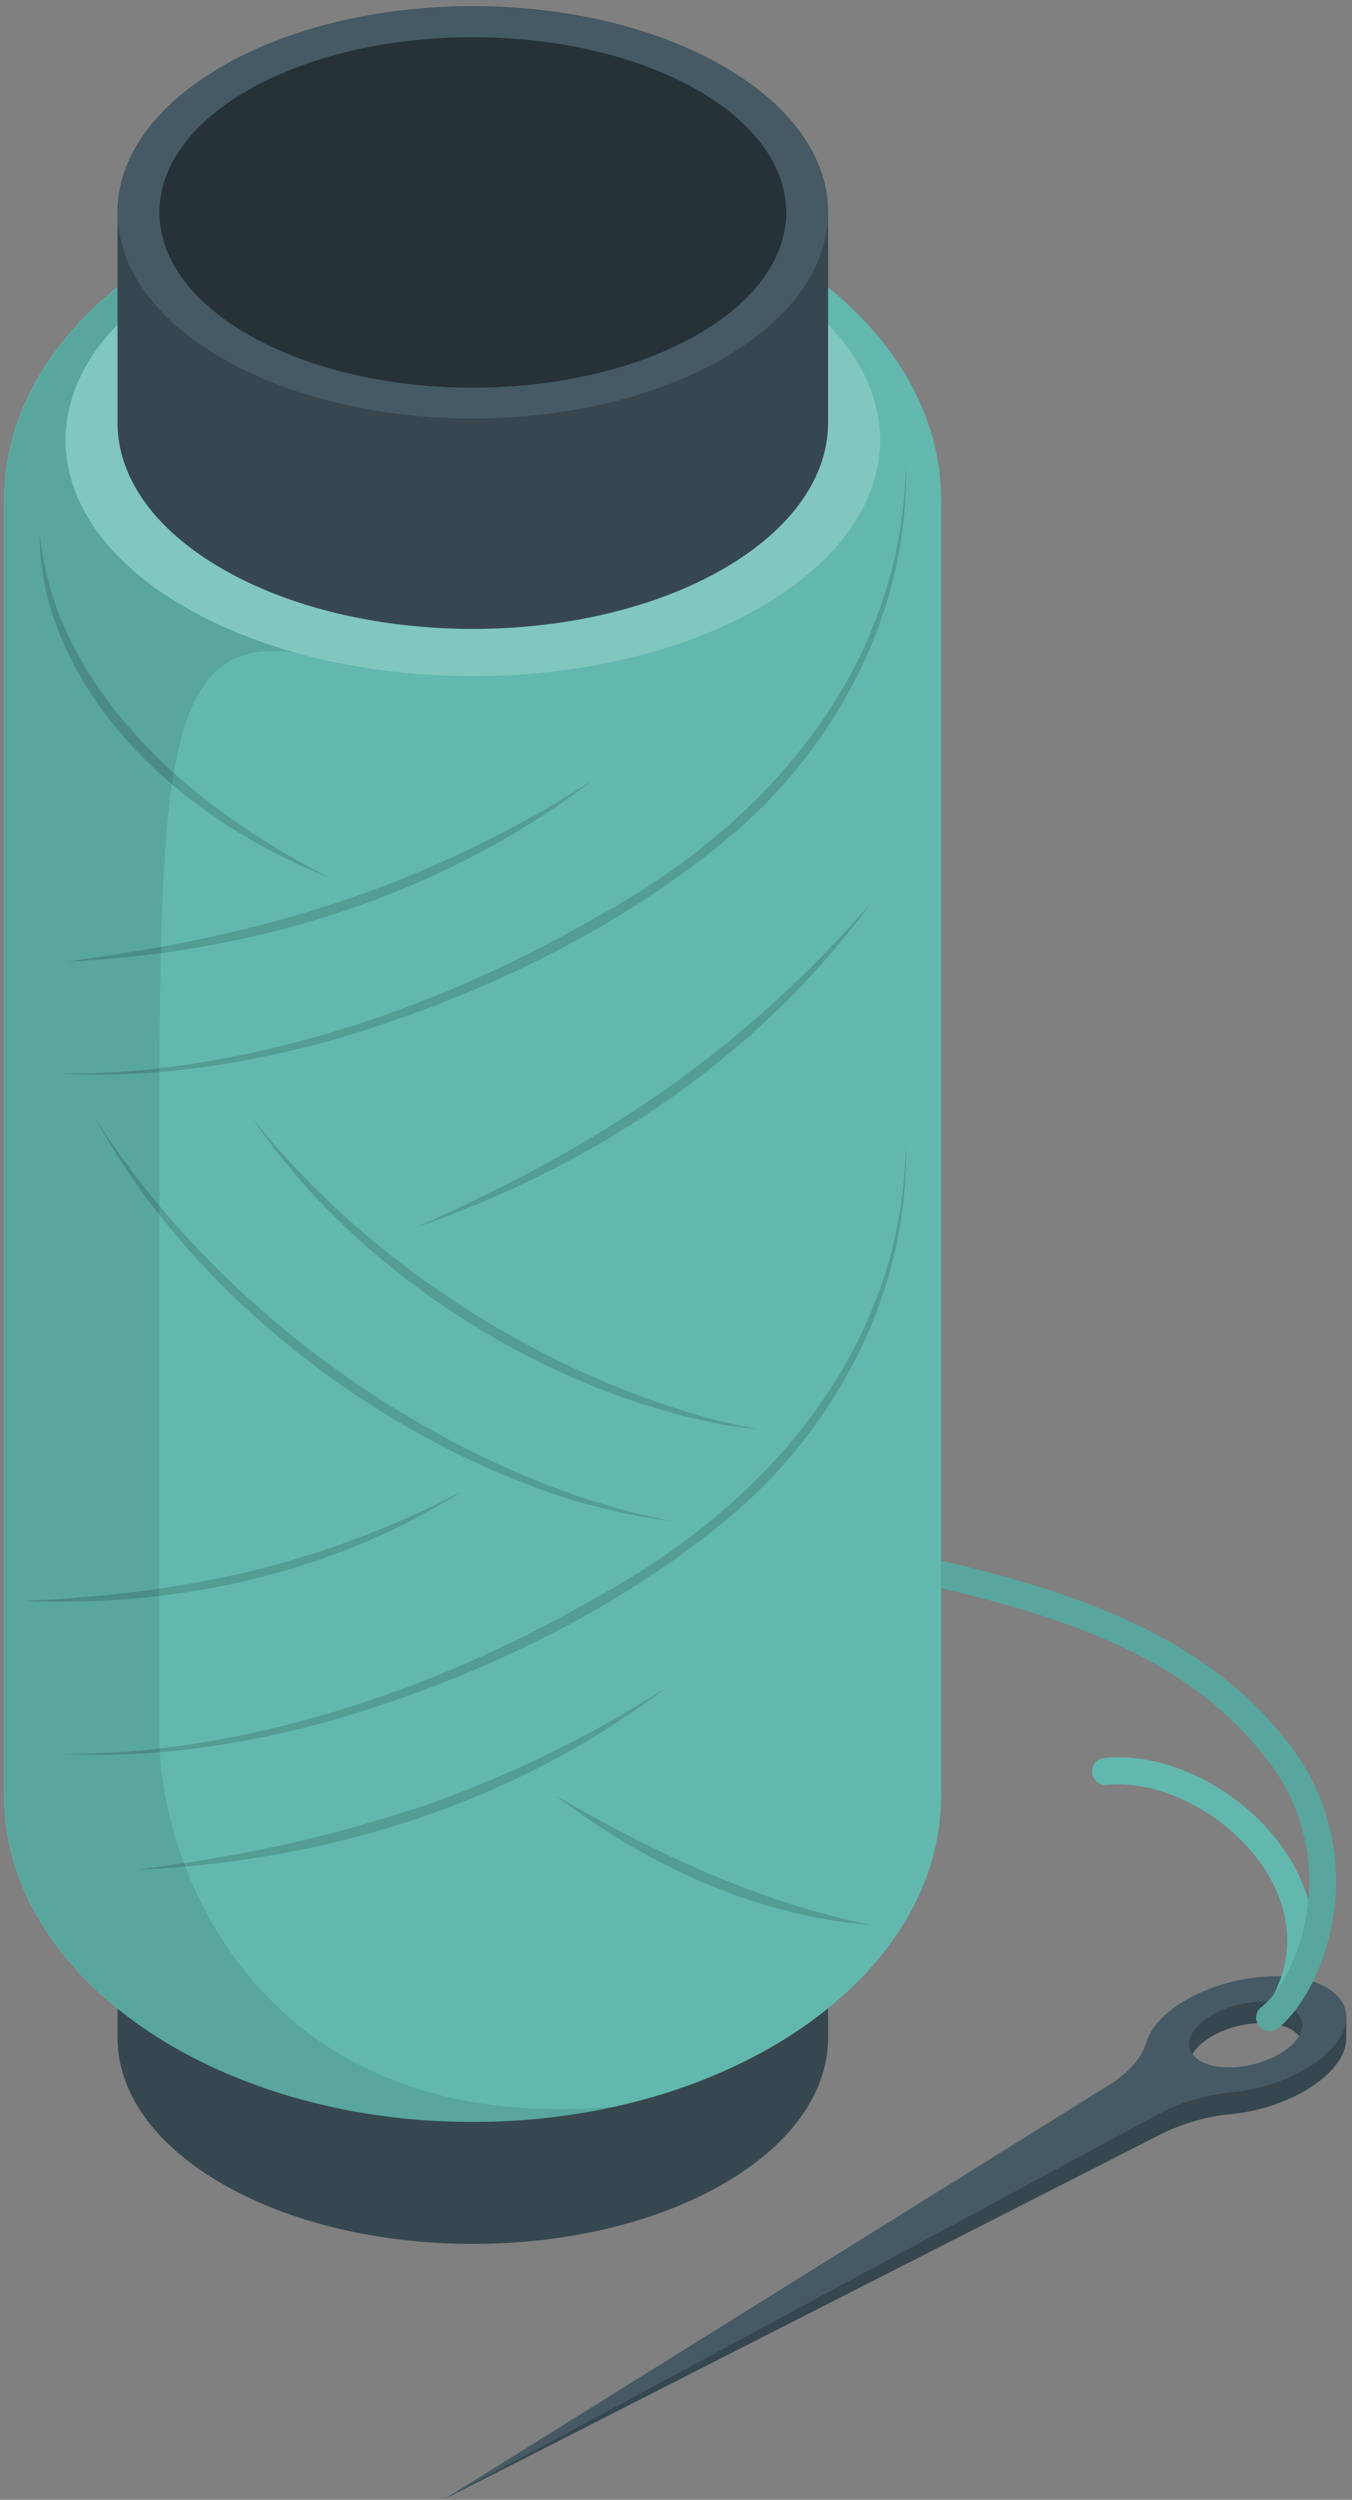 <svg width="145" height="268" viewBox="0 0 145 268" fill="none" xmlns="http://www.w3.org/2000/svg">
<rect x="0" y="0" width="145" height="268" fill="#808080" stroke="none"/>
<g clip-path="url(#clip0_1574_1301)">
<path d="M122.949 221.244C122.453 222.901 121.104 224.436 119.166 225.682L47.606 267.957L124.528 228.794C126.927 227.6 129.527 226.867 132.194 226.633C134.931 226.347 137.579 225.498 139.975 224.14C142.847 222.469 144.39 220.387 144.383 218.55V216.208C143.659 216.001 142.957 215.724 142.287 215.38C138.755 213.334 131.986 213.939 127.177 216.72C124.851 218.081 123.408 219.731 122.949 221.244ZM138.482 217.57C140.471 218.723 139.918 220.92 137.19 222.483C134.462 224.047 130.694 224.385 128.705 223.204C126.717 222.022 127.306 219.854 130.005 218.29C132.704 216.727 136.501 216.446 138.482 217.57Z" fill="#37474F"/>
<path d="M122.949 218.946C122.453 220.603 121.104 222.138 119.166 223.384L47.606 267.957L124.528 226.496C126.924 225.29 129.524 224.544 132.194 224.299C134.929 224.027 137.578 223.191 139.975 221.842C144.785 219.054 145.818 215.128 142.287 213.082C138.755 211.036 131.986 211.641 127.176 214.422C124.851 215.776 123.408 217.397 122.949 218.946ZM138.482 215.301C140.471 216.446 139.918 218.651 137.19 220.214C134.462 221.777 130.694 222.116 128.705 220.934C126.717 219.753 127.306 217.584 130.005 216.021C132.704 214.458 136.501 214.148 138.482 215.301Z" fill="#455A64"/>
<path d="M138.224 186.952C130.048 176.253 117.364 171.102 100.933 167.313V170.267C116.79 173.955 128.332 178.739 135.948 188.702C137.691 190.927 138.968 193.482 139.701 196.215C140.433 198.947 140.607 201.8 140.212 204.602C139.53 209.645 137.219 213.708 135.295 215.157C134.99 215.386 134.789 215.727 134.735 216.105C134.681 216.484 134.779 216.868 135.008 217.174C135.236 217.479 135.576 217.682 135.953 217.736C136.33 217.79 136.713 217.691 137.018 217.462C139.344 215.711 142.229 211.057 143.055 204.998C143.506 201.819 143.31 198.58 142.48 195.479C141.65 192.377 140.202 189.476 138.224 186.952Z" fill="#62B8AF"/>
<path d="M137.822 216.072C137.574 216.075 137.329 216.013 137.112 215.893C136.895 215.773 136.712 215.599 136.582 215.387C136.452 215.175 136.379 214.933 136.37 214.684C136.361 214.436 136.416 214.189 136.53 213.968C139.688 208.003 137.248 202.736 135.46 200.128C131.684 194.509 124.499 190.763 118.728 191.354C118.347 191.395 117.966 191.282 117.667 191.041C117.369 190.8 117.179 190.45 117.138 190.068C117.097 189.686 117.209 189.303 117.449 189.003C117.689 188.704 118.038 188.513 118.419 188.472C125.274 187.751 133.443 191.959 137.843 198.5C141.497 203.932 141.928 209.897 139.064 215.301C138.944 215.529 138.766 215.721 138.548 215.856C138.329 215.992 138.079 216.066 137.822 216.072Z" fill="#62B8AF"/>
<g opacity="0.1">
<path d="M138.224 186.952C130.048 176.253 117.364 171.102 100.933 167.313V170.267C116.79 173.955 128.332 178.739 135.948 188.702C137.691 190.927 138.968 193.482 139.701 196.215C140.433 198.947 140.607 201.8 140.212 204.602C139.53 209.645 137.219 213.708 135.295 215.157C134.99 215.386 134.789 215.727 134.735 216.105C134.681 216.484 134.779 216.868 135.008 217.174C135.236 217.479 135.576 217.682 135.953 217.736C136.33 217.79 136.713 217.691 137.018 217.462C139.344 215.711 142.229 211.057 143.055 204.998C143.506 201.819 143.31 198.58 142.48 195.479C141.65 192.377 140.202 189.476 138.224 186.952Z" fill="black"/>
</g>
<path d="M88.809 195.906C88.809 190.258 85.091 184.603 77.647 180.295C62.766 171.65 38.64 171.65 23.767 180.295C16.323 184.617 12.605 190.251 12.605 195.906V218.47C12.605 224.118 16.323 229.774 23.767 234.082C38.648 242.727 62.773 242.727 77.654 234.082C85.091 229.759 88.809 224.118 88.809 218.47V195.906Z" fill="#37474F"/>
<path d="M23.767 180.295C16.323 184.617 12.605 190.251 12.605 195.907C12.605 201.562 16.323 207.203 23.767 211.518C38.648 220.163 62.773 220.163 77.654 211.518C85.091 207.196 88.809 201.555 88.809 195.907C88.809 190.258 85.091 184.603 77.647 180.295C62.766 171.671 38.648 171.671 23.767 180.295Z" fill="#455A64"/>
<path d="M26.94 182.615C20.379 186.282 17.091 191.094 17.091 195.906C17.091 200.719 20.379 205.524 26.94 209.198C40.069 216.54 61.352 216.54 74.474 209.198C81.042 205.524 84.323 200.719 84.323 195.906C84.323 191.094 81.042 186.282 74.474 182.615C61.345 175.273 40.069 175.273 26.94 182.615Z" fill="#263238"/>
<path d="M100.933 192.405V53.643C100.933 53.643 100.933 53.607 100.933 53.585C100.933 34.271 78.444 18.616 50.685 18.616C22.927 18.616 0.438 34.271 0.438 53.585V192.52C0.438 211.835 22.92 227.49 50.685 227.49C78.451 227.49 100.933 211.835 100.933 192.52C100.933 192.52 100.933 192.47 100.933 192.441C100.933 192.412 100.933 192.419 100.933 192.405Z" fill="#62B8AF"/>
<path opacity="0.1" d="M17.091 186.166V124.93C17.091 83.058 17.335 68.232 31.39 69.91L40.334 19.394C17.572 22.722 0.488 36.778 0.488 53.614V192.52C0.488 211.835 22.97 227.49 50.736 227.49C55.874 227.5 60.999 226.947 66.018 225.84C27.902 229.284 17.091 200.135 17.091 186.166Z" fill="black"/>
<path d="M19.819 29.278C11.291 34.22 7.027 40.704 7.027 47.181C7.027 53.658 11.291 60.149 19.819 65.076C36.882 74.961 64.539 74.961 81.595 65.076C90.13 60.134 94.394 53.658 94.394 47.181C94.394 40.704 90.123 34.213 81.595 29.278C64.539 19.394 36.874 19.394 19.819 29.278Z" fill="#62B8AF"/>
<path opacity="0.2" d="M19.819 29.278C11.291 34.22 7.027 40.704 7.027 47.181C7.027 53.658 11.291 60.149 19.819 65.076C36.882 74.961 64.539 74.961 81.595 65.076C90.13 60.134 94.394 53.658 94.394 47.181C94.394 40.704 90.123 34.213 81.595 29.278C64.539 19.394 36.874 19.394 19.819 29.278Z" fill="white"/>
<path d="M88.809 22.765C88.809 17.117 85.091 11.462 77.647 7.154C62.766 -1.491 38.64 -1.491 23.767 7.154C16.323 11.476 12.605 17.11 12.605 22.765V45.329C12.605 50.978 16.323 56.633 23.767 60.941C38.648 69.586 62.773 69.586 77.654 60.941C85.091 56.618 88.809 50.978 88.809 45.329V22.765Z" fill="#37474F"/>
<path d="M23.767 7.154C16.323 11.477 12.605 17.11 12.605 22.766C12.605 28.421 16.323 34.062 23.767 38.377C38.648 47.023 62.773 47.023 77.654 38.377C85.091 34.055 88.809 28.414 88.809 22.766C88.809 17.118 85.091 11.462 77.647 7.154C62.766 -1.441 38.648 -1.441 23.767 7.154Z" fill="#455A64"/>
<path d="M26.94 9.474C20.379 13.14 17.091 17.953 17.091 22.765C17.091 27.578 20.379 32.383 26.94 36.057C40.069 43.399 61.352 43.399 74.474 36.057C81.042 32.383 84.323 27.571 84.323 22.765C84.323 17.96 81.042 13.14 74.474 9.474C61.345 2.161 40.069 2.161 26.94 9.474Z" fill="#263238"/>
<path opacity="0.15" d="M6.166 115.103C16.445 115.665 26.76 114.066 36.638 111.22C51.396 106.768 65.688 99.996 77.683 90.191C89.677 80.385 97.652 65.314 97.143 49.616C96.877 71.294 82.614 88.051 64.417 98.065C51.173 105.759 36.616 111.45 21.47 113.914C16.412 114.753 11.292 115.151 6.166 115.103ZM64.417 170.994C51.173 178.688 36.616 184.38 21.47 186.843C16.412 187.682 11.292 188.08 6.166 188.032C16.445 188.594 26.76 186.995 36.638 184.149C51.396 179.697 65.688 172.925 77.683 163.12C89.677 153.315 97.624 138.243 97.143 122.545C96.906 144.223 82.614 160.98 64.417 170.994ZM7.027 103.122C9.545 102.988 12.064 102.784 14.586 102.51C32.194 100.594 49.501 94.434 63.649 83.606C55.166 89.065 46.043 93.45 36.487 96.66C29.312 99.015 21.963 100.793 14.507 101.977C12.024 102.431 9.525 102.74 7.027 103.122ZM44.584 131.623C46.977 130.772 49.336 129.86 51.662 128.885C68.014 122.055 82.88 111.227 93.389 96.819C86.794 104.465 79.281 111.262 71.021 117.055C64.805 121.351 58.26 125.145 51.446 128.402C49.185 129.533 46.874 130.549 44.584 131.623ZM2.326 171.65C4.379 171.722 6.439 171.743 8.492 171.693C22.906 171.397 37.37 167.63 49.601 159.856C42.331 163.681 34.615 166.585 26.631 168.501C20.648 169.9 14.563 170.821 8.434 171.253C6.46 171.462 4.379 171.527 2.326 171.65ZM44.211 193.983C37.044 196.345 29.701 198.133 22.252 199.329C19.769 199.775 17.228 200.092 14.765 200.467C17.292 200.33 19.79 200.135 22.324 199.862C39.932 197.945 57.246 191.786 71.387 180.958C62.901 186.419 53.772 190.804 44.211 194.012V193.983ZM35.338 94.11C23.387 87.965 11.844 79.046 6.503 66.33C5.335 63.397 4.576 60.315 4.249 57.173C4.25 59.839 4.63 62.49 5.376 65.048C9.533 78.894 22.346 88.98 35.338 94.11ZM10.215 119.88C20.752 139.201 41.705 155.08 62.68 161.203L67.418 162.349C69.021 162.623 70.622 162.884 72.22 163.134C70.641 162.767 69.062 162.414 67.482 162.068L62.831 160.692C42.122 153.776 21.937 138.409 10.222 119.88H10.215ZM81.415 153.257L77.431 152.421C58.344 147.522 39.387 135.398 27.098 119.908C38.131 136.276 58.079 149.014 77.345 152.702C78.724 152.926 80.08 153.084 81.422 153.257H81.415ZM93.381 206.382C81.336 203.889 70.189 198.673 59.593 192.492C69.327 199.934 81.114 205.409 93.389 206.382H93.381Z" fill="black"/>
</g>
<defs>
<clipPath id="clip0_1574_1301">
<rect width="145" height="268" fill="white"/>
</clipPath>
</defs>
</svg>
